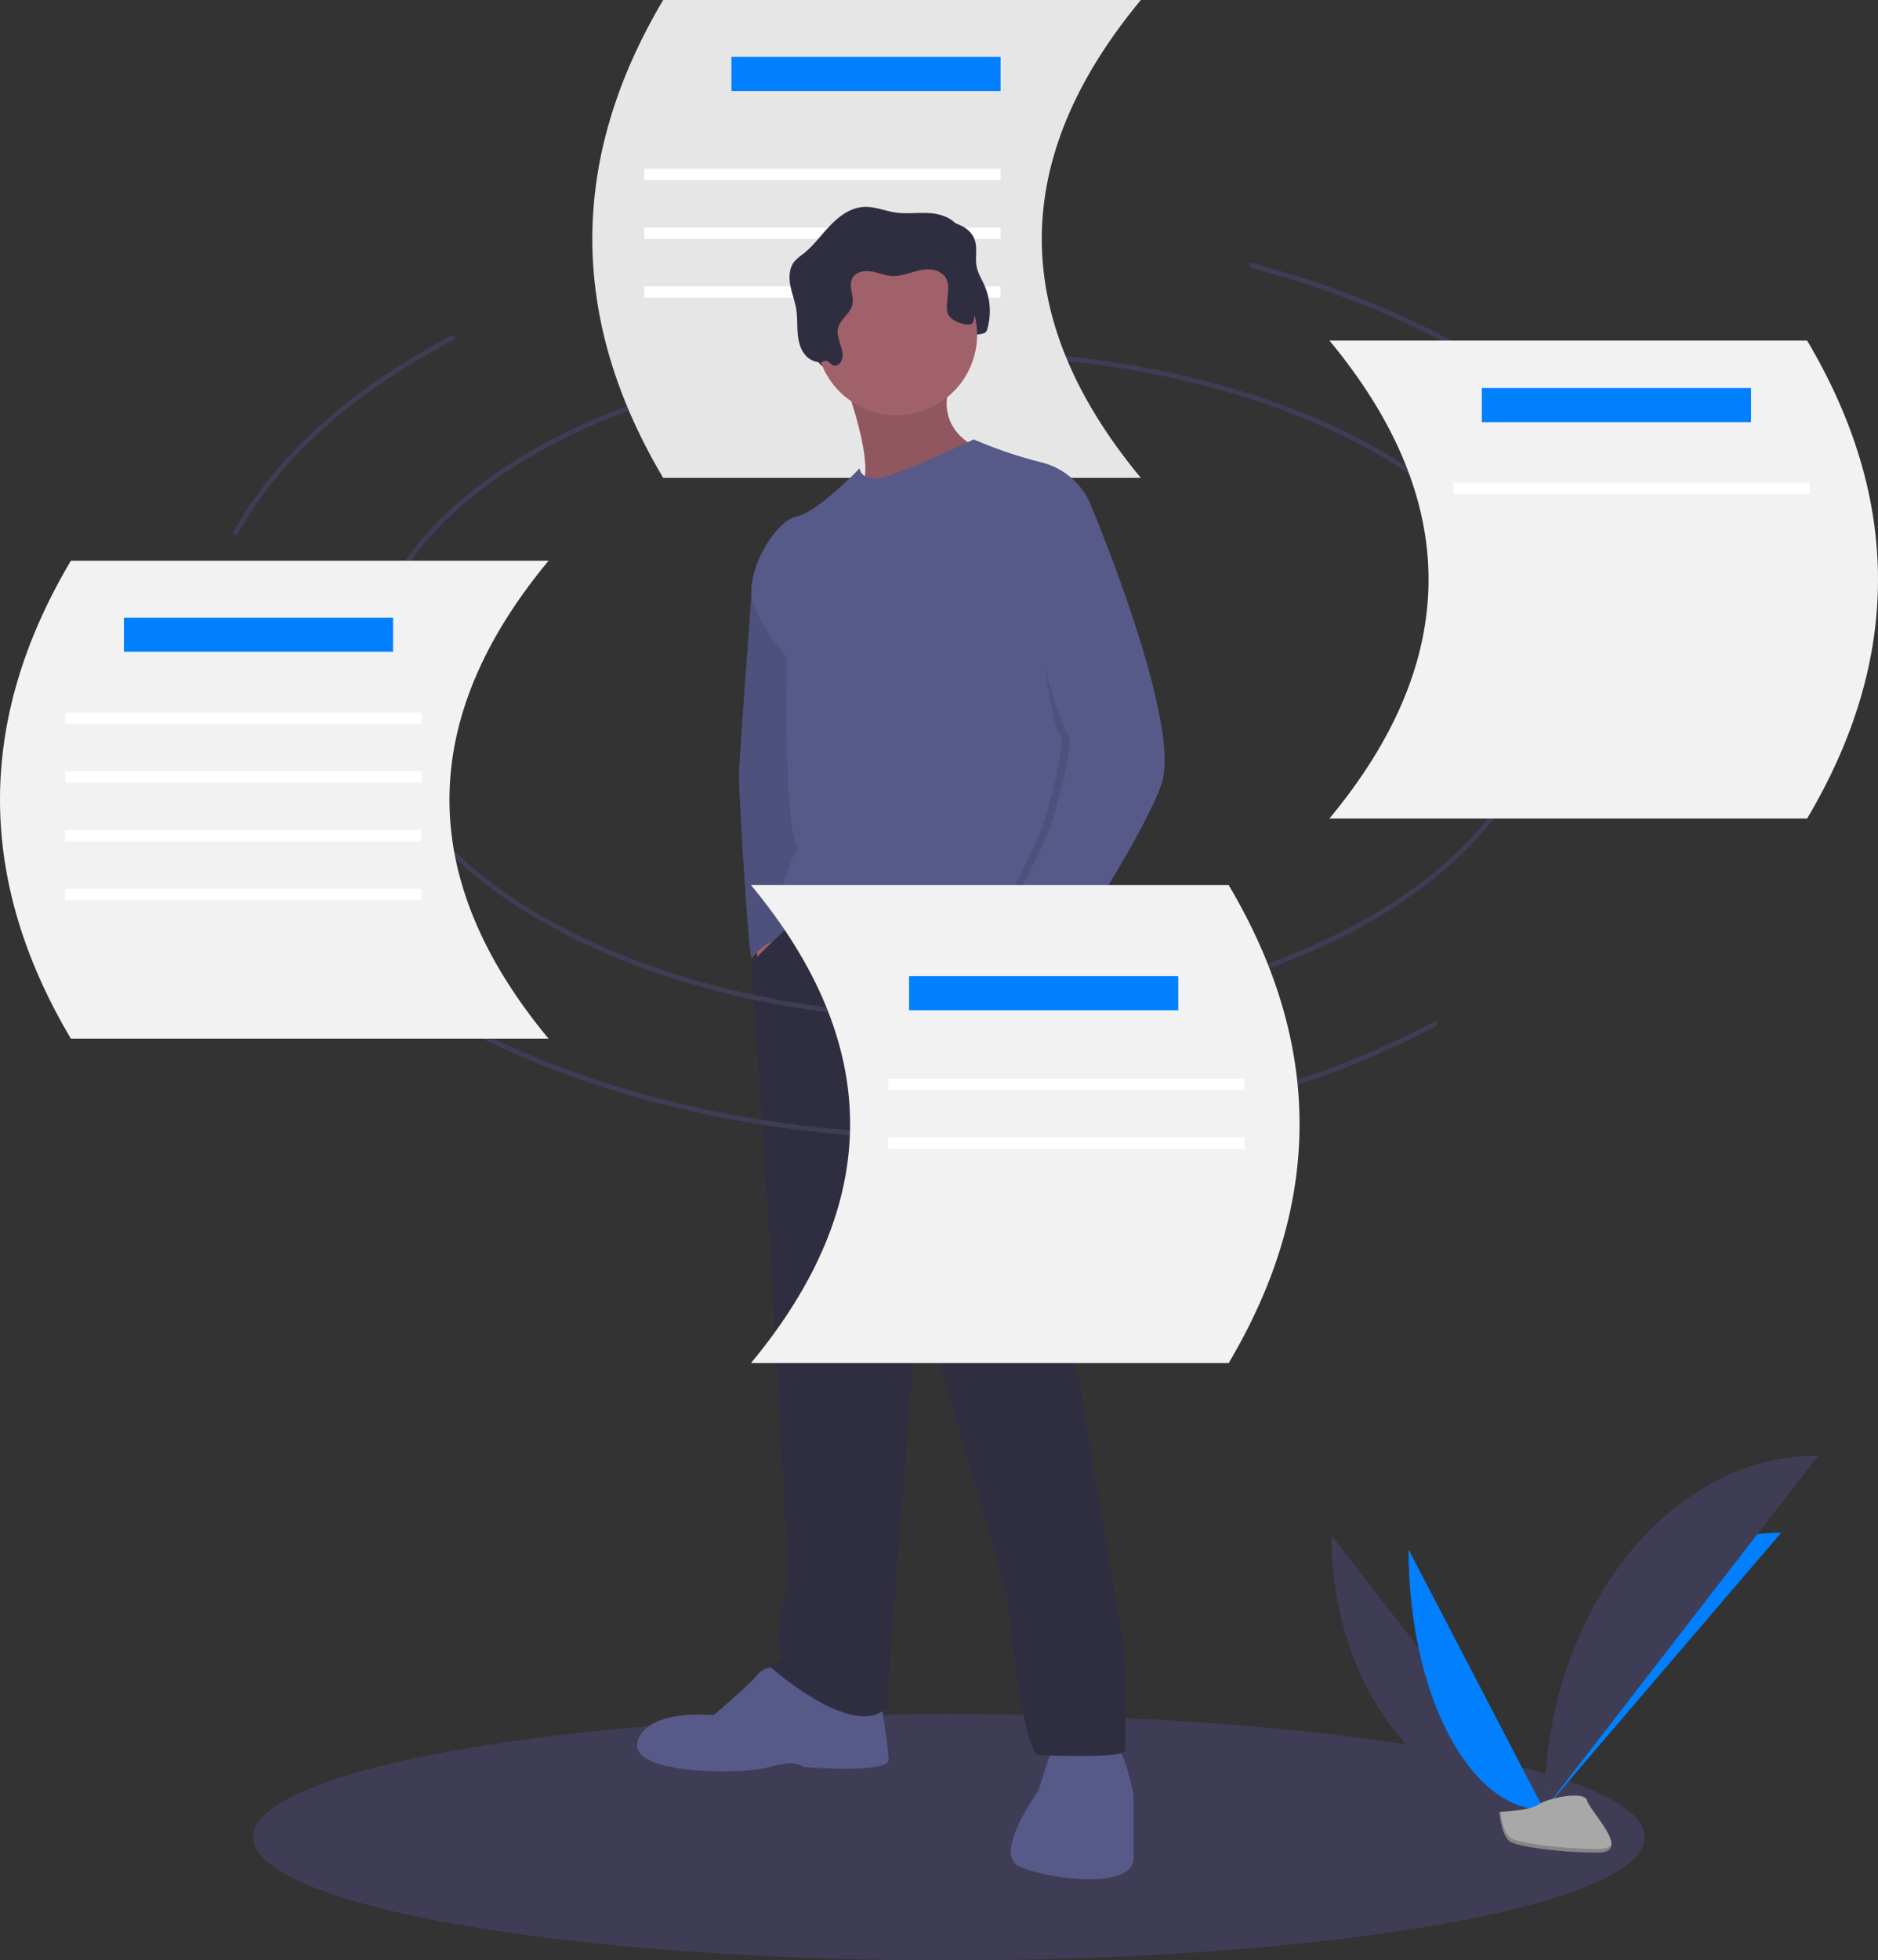 <svg id="fbcb77b8-9057-4a89-9c31-e27c7eb0ed40" data-name="Layer 1" xmlns="http://www.w3.org/2000/svg" width="793.58"
     height="828" viewBox="0 0 793.58 828">
    <rect x="0" y="0" width="793.58" height="828" fill="#333333" stroke="none"/>
    <title>Memory storage</title>
    <ellipse cx="400.981" cy="776" rx="294" ry="52" fill="#3f3d56"/>
    <path d="M359.174,322.205c0-75.756,111.083-137.169,248.11-137.169s248.11,61.412,248.11,137.169"
          transform="translate(-203.21 -36)" fill="none" stroke="#3f3d56" stroke-miterlimit="10" stroke-width="2"/>
    <path d="M685.298,237.851H483.447Q423.562,136.925,483.447,36H685.298Q601.565,136.925,685.298,237.851Z"
          transform="translate(-203.21 -36)" fill="#e6e6e6"/>
    <rect x="309.072" y="24.03" width="113.741" height="14.418" fill="#0080ff"/>
    <rect x="272.227" y="71.289" width="150.587" height="4.806" fill="#fff"/>
    <rect x="272.227" y="96.119" width="150.587" height="4.806" fill="#fff"/>
    <rect x="272.227" y="120.95" width="150.587" height="4.806" fill="#fff"/>
    <path d="M765.887,684.659c0,64.016,40.16,115.817,89.791,115.817"
          transform="translate(-203.21 -36)" fill="#3f3d56"/>
    <path d="M855.678,800.477c0-64.735,44.817-117.118,100.201-117.118"
          transform="translate(-203.21 -36)" fill="#0080ff"/>
    <path d="M798.42,690.463c0,60.809,25.61,110.014,57.258,110.014" transform="translate(-203.21 -36)"
          fill="#0080ff"/>
    <path d="M855.678,800.477c0-82.717,51.801-149.651,115.817-149.651" transform="translate(-203.21 -36)"
          fill="#3f3d56"/>
    <path d="M836.788,801.293s12.734-.392,16.571-3.125,19.588-5.996,20.54-1.613,19.137,21.798,4.76,21.914-33.404-2.239-37.235-4.573S836.788,801.293,836.788,801.293Z"
          transform="translate(-203.21 -36)" fill="#a8a8a8"/>
    <path d="M878.916,816.943c-14.376.116-33.404-2.239-37.235-4.573-2.917-1.777-4.079-8.153-4.468-11.094-.269.012-.425.017-.425.017s.807,10.27,4.637,12.603,22.858,4.689,37.235,4.572c4.15-.033,5.583-1.51,5.505-3.697C883.587,816.093,882.005,816.918,878.916,816.943Z"
          transform="translate(-203.21 -36)" opacity="0.2"/>
    <path d="M561.04,193.682c1.169.536,2.575-.263,3.264-1.349,2.624-4.134-2.207-9.466-1.161-14.249.838-3.833,5.193-6.107,6.084-9.928.865-3.712-1.801-7.897.001-11.256,1.412-2.632,4.938-3.324,7.889-2.863s5.751,1.758,8.732,1.94c3.972.242,7.759-1.506,11.643-2.373s8.622-.527,10.907,2.731c2.934,4.184-.042,10.009.979,15.016.811,3.976,4.139,7.267,4.211,11.324.025,1.442-3.765.28-3.564,1.708s-1.59.171-.158.001a2.837,2.837,0,0,0,2.155-2.563c.17-1.189,2.405-1.586,2.38-2.787-.06-2.815,5.029-.917,5.868-3.605a27.261,27.261,0,0,0-1.114-19.017c-1.141-2.561-2.696-4.985-3.247-7.734-.748-3.733.429-7.74-.804-11.342-1.662-4.854-7.161-7.328-12.267-7.831s-10.294.397-15.371-.344c-4.548-.664-8.95-2.635-13.538-2.349-5.504.343-10.294,3.889-14.109,7.871s-7.052,8.562-11.385,11.973a22.329,22.329,0,0,0-3.651,3.143c-2.207,2.689-2.431,6.521-1.817,9.945s1.95,6.691,2.514,10.124c.53,3.226.367,6.522.595,9.784s.905,6.622,2.87,9.236a8.716,8.716,0,0,0,6.783,3.543c.918.021,1.694-.804,2.621-.589C559.508,192.11,560.011,193.21,561.04,193.682Z"
          transform="translate(-203.21 -36)" fill="#2f2e41"/>
    <polygon points="318.546 394.707 321.95 415.619 328.759 406.378 324.868 392.275 318.546 394.707" fill="#a0616a"/>
    <path d="M526.133,272.651,520.773,286.777s-5.339,71.953-5.339,77.303,3.891,73.922,5.35,76.84c0,0,6.322-9.24,14.59-7.781s4.863-24.316,4.863-24.316l7.781-63.709-1.459-32.098Z"
          transform="translate(-203.21 -36)" fill="#575a89"/>
    <path d="M526.133,272.651,520.773,286.777s-5.339,71.953-5.339,77.303,3.891,73.922,5.35,76.84c0,0,6.322-9.24,14.59-7.781s4.863-24.316,4.863-24.316l7.781-63.709-1.459-32.098Z"
          transform="translate(-203.21 -36)" opacity="0.1"/>
    <path d="M559.203,194.838s16.049,40.851,6.809,48.633,51.551-13.131,51.551-13.131l-1.459-5.35s-19.939-7.781-10.213-30.152S559.203,194.838,559.203,194.838Z"
          transform="translate(-203.21 -36)" fill="#a0616a"/>
    <path d="M559.203,194.838s16.049,40.851,6.809,48.633,51.551-13.131,51.551-13.131l-1.459-5.35s-19.939-7.781-10.213-30.152S559.203,194.838,559.203,194.838Z"
          transform="translate(-203.21 -36)" opacity="0.1"/>
    <path d="M533.914,740.496s-6.809-1.945-10.699,2.918-18.48,17.021-18.48,17.021-28.207-2.918-32.098,11.185,44.256,14.103,55.928,10.699,14.103,0,14.103,0,35.988,2.918,35.988-2.918-3.404-25.775-3.404-25.775Z"
          transform="translate(-203.21 -36)" fill="#575a89"/>
    <path d="M648.201,773.08l-6.322,19.453S622.912,818.795,633.611,824.145s48.633,10.699,48.633-3.404V793.992s-3.891-18.967-7.781-20.912S648.201,773.08,648.201,773.08Z"
          transform="translate(-203.21 -36)" fill="#575a89"/>
    <path d="M540.802,423.591s-20.504,17.815-20.018,20.247S530.996,602.38,530.996,602.38L536.346,703.536s-6.809,23.83-3.404,29.18-4.863,6.809-4.863,6.809,35.015,31.611,49.605,17.994l13.617-176.536L628.748,709.372s6.322,68.086,13.617,68.086,36.961,1.459,36.474-2.432,1.459-33.557-1.945-51.064-26.262-156.111-26.262-156.111-1.965-118.822,3.151-129.928-2.665-22.778-2.665-22.778l-34.043-13.131-40.851,4.863Z"
          transform="translate(-203.21 -36)" fill="#2f2e41"/>
    <circle cx="378.851" cy="141.331" r="34.043" fill="#a0616a"/>
    <path d="M664.736,250.766a30.537,30.537,0,0,0-21.398-19.453,188.628,188.628,0,0,1-28.693-9.727s-34.529,16.535-41.338,16.535-6.809-4.377-6.809-4.377-17.508,18.48-26.748,20.426-22.857,24.803-17.994,37.447A70.568,70.568,0,0,0,535.86,313.502s-1.945,68.086,4.377,80.73c0,0-15.562,29.666-.973,31.611s70.517-4.863,80.244,1.945,27.721-1.459,30.152,7.781,7.781,11.186,7.781,11.186,8.268-13.131,3.404-20.912S664.736,250.766,664.736,250.766Z"
          transform="translate(-203.21 -36)" fill="#575a89"/>
    <path d="M628.748,433.625l-7.781,4.863s8.268,28.693,11.672,29.666S644.056,443.619,644.056,443.619Z"
          transform="translate(-203.21 -36)" fill="#a0616a"/>
    <path d="M555.204,190.277c1.169.536,2.575-.263,3.264-1.349,2.624-4.134-2.207-9.466-1.161-14.249.838-3.833,5.193-6.107,6.084-9.928.865-3.712-1.801-7.897.001-11.256,1.412-2.632,4.938-3.324,7.889-2.863s5.751,1.758,8.732,1.94c3.972.242,7.759-1.506,11.643-2.373s8.622-.527,10.907,2.731c2.934,4.184-.042,10.009.979,15.015.811,3.976,10.053,6.766,10.892,4.078a27.261,27.261,0,0,0-1.114-19.017c-1.141-2.561-2.696-4.985-3.247-7.734-.748-3.733.429-7.74-.804-11.342-1.662-4.854-7.161-7.328-12.267-7.831s-10.294.397-15.371-.344c-4.548-.664-8.95-2.635-13.538-2.349-5.504.343-10.294,3.889-14.109,7.871s-7.052,8.562-11.385,11.973a22.329,22.329,0,0,0-3.651,3.143c-2.207,2.689-2.431,6.521-1.817,9.945s1.95,6.691,2.514,10.124c.53,3.226.367,6.522.595,9.784s.905,6.622,2.87,9.236a8.716,8.716,0,0,0,6.783,3.543c.918.021,1.694-.804,2.621-.589C553.672,188.706,554.176,189.806,555.204,190.277Z"
          transform="translate(-203.21 -36)" fill="#2f2e41"/>
    <path d="M645.526,259.277l15.806-8.511s38.42,91.429,29.18,116.718-44.742,77.326-44.742,77.326-28.207-5.836-25.289-11.672,21.885-43.283,23.344-48.146,11.185-36.474,6.809-39.879S637.745,262.681,637.745,262.681Z"
          transform="translate(-203.21 -36)" opacity="0.1"/>
    <path d="M645.283,245.416l19.453,5.35s38.42,91.429,29.18,116.718-44.742,77.326-44.742,77.326-28.207-5.836-25.289-11.672,21.885-43.283,23.344-48.146,11.186-36.474,6.809-39.879-25.289-87.539-25.289-87.539Z"
          transform="translate(-203.21 -36)" fill="#575a89"/>
    <path d="M855.394,322.205c0,79.425-111.083,143.812-248.11,143.812s-248.11-64.387-248.11-143.812"
          transform="translate(-203.21 -36)" fill="none" stroke="#3f3d56" stroke-miterlimit="10" stroke-width="2"/>
    <path d="M810.264,468.058c-55.459,29.911-127.823,48.011-206.981,48.011-75.897,0-145.547-16.639-200.04-44.374"
          transform="translate(-203.21 -36)" fill="none" stroke="#3f3d56" stroke-miterlimit="10" stroke-width="2"/>
    <path d="M731.188,147.906c105.544,27.741,180.712,88.762,187.702,160.63"
          transform="translate(-203.21 -36)" fill="none" stroke="#3f3d56" stroke-miterlimit="10" stroke-width="2"/>
    <path d="M302.373,261.823c17.784-32.686,50.271-61.45,92.836-83.549"
          transform="translate(-203.21 -36)" fill="none" stroke="#3f3d56" stroke-miterlimit="10" stroke-width="2"/>
    <path d="M520.568,611.707H722.419q59.885-100.925,0-201.851H520.568Q604.301,510.781,520.568,611.707Z"
          transform="translate(-203.21 -36)" fill="#f2f2f2"/>
    <rect x="384.146" y="412.304" width="113.741" height="14.418" fill="#0080ff"/>
    <rect x="375.335" y="455.558" width="150.587" height="4.806" fill="#fff"/>
    <rect x="375.335" y="480.388" width="150.587" height="4.806" fill="#fff"/>
    <path d="M435.003,474.7H233.152q-59.885-100.925,0-201.851H435.003Q351.27,373.774,435.003,474.7Z"
          transform="translate(-203.21 -36)" fill="#f2f2f2"/>
    <rect x="52.37" y="260.879" width="113.741" height="14.418" fill="#0080ff"/>
    <rect x="27.539" y="300.928" width="150.587" height="4.806" fill="#fff"/>
    <rect x="27.539" y="325.759" width="150.587" height="4.806" fill="#fff"/>
    <rect x="27.539" y="350.59" width="150.587" height="4.806" fill="#fff"/>
    <rect x="27.539" y="375.421" width="150.587" height="4.806" fill="#fff"/>
    <path d="M764.997,381.72H966.848q59.885-100.925,0-201.851H764.997Q848.73,280.795,764.997,381.72Z"
          transform="translate(-203.21 -36)" fill="#f2f2f2"/>
    <rect x="626.172" y="163.894" width="113.741" height="14.418" fill="#0080ff"/>
    <rect x="614.157" y="203.944" width="150.587" height="4.806" fill="#fff"/>
</svg>